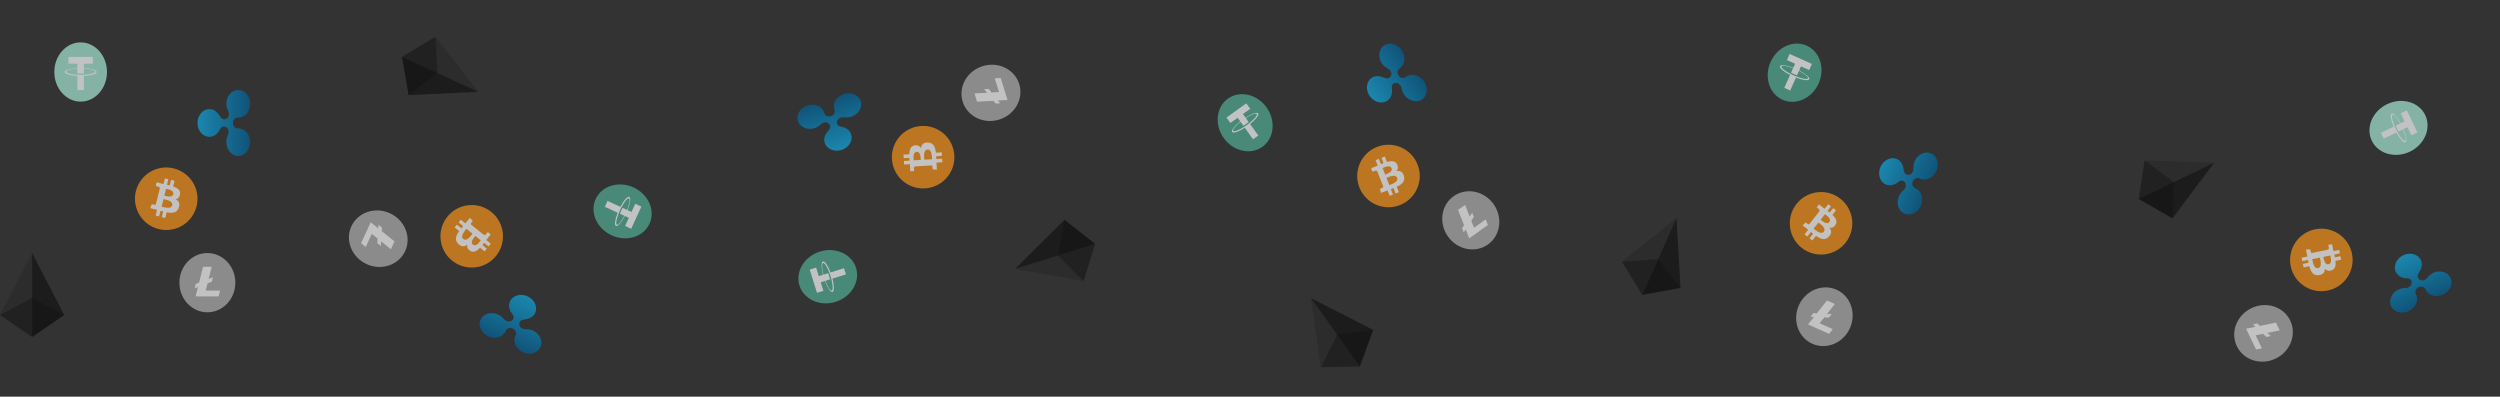 <svg width="1519" height="241" viewBox="0 0 1519 241" fill="none" xmlns="http://www.w3.org/2000/svg">
<rect x="0" y="0" width="1519" height="241" fill="#333333" stroke="none"/>
<g id="Group 115" opacity="0.7">
<g id="Group 104">
<g id="Group 100">
<path id="Vector" d="M92.129 107.256L91.427 107.662L92.165 108.751L92.337 108.626L92.444 107.762L92.129 107.256Z" fill="black"/>
<g id="Group" opacity="0.05">
<path id="Vector_2" opacity="0.05" d="M93.603 102.185C93.461 102.399 93.329 102.631 93.289 102.793L93.4 102.716C93.386 102.595 93.478 102.395 93.603 102.185Z" fill="black"/>
<path id="Vector_3" opacity="0.05" d="M94.237 105.096L94.314 103.468C92.587 104.564 90.059 105.564 90.059 105.564L89.938 105.757C89.938 105.757 92.468 104.757 94.192 103.661L94.12 105.195L94.237 105.096Z" fill="black"/>
</g>
<path id="Vector_4" d="M119.431 125.348C116.893 135.526 106.583 141.72 96.402 139.182C86.221 136.644 80.03 126.334 82.57 116.156C85.109 105.977 95.417 99.782 105.594 102.32C115.772 104.857 121.969 115.168 119.431 125.348Z" fill="#F7931A"/>
<path id="Vector_5" d="M109.378 118.044C109.757 115.516 107.831 114.157 105.199 113.253L106.053 109.828L103.968 109.309L103.137 112.64C102.588 112.504 102.026 112.375 101.465 112.247L102.301 108.89L100.22 108.372L99.365 111.795C98.912 111.692 98.466 111.59 98.034 111.482V111.471L95.161 110.752L94.604 112.98C94.604 112.98 96.15 113.334 96.118 113.357C96.962 113.567 97.115 114.126 97.09 114.569L96.117 118.469C96.191 118.487 96.263 118.511 96.334 118.539C96.264 118.521 96.19 118.502 96.111 118.483L94.748 123.948C94.644 124.204 94.383 124.589 93.792 124.443C93.813 124.474 92.276 124.065 92.276 124.065L91.249 126.454L93.96 127.131C94.465 127.257 94.959 127.39 95.446 127.514L94.584 130.975L96.666 131.495L97.521 128.068C98.09 128.222 98.642 128.365 99.183 128.499L98.331 131.911L100.416 132.43L101.279 128.975C104.834 129.647 107.508 129.376 108.634 126.161C109.54 123.572 108.589 122.078 106.718 121.105C108.077 120.791 109.105 119.895 109.378 118.044ZM104.615 124.723C103.971 127.312 99.611 125.913 98.198 125.559L99.343 120.97C100.756 121.325 105.291 122.023 104.615 124.723ZM105.259 118.006C104.672 120.361 101.043 119.165 99.866 118.872L100.904 114.707C102.082 115.003 105.872 115.551 105.259 118.006Z" fill="white"/>
</g>
<g id="Group 101">
<path id="Vector_6" d="M143 171.751C143 181.692 135.389 189.751 126 189.751C116.611 189.751 109 181.692 109 171.751C109 161.81 116.611 153.751 126 153.751C135.389 153.751 143 161.81 143 171.751Z" fill="#B0B0B0"/>
<path id="Vector_7" d="M125.006 176.559L126.11 172.157L128.724 171.146L129.375 168.559L129.353 168.494L126.779 169.49L128.633 162.098H123.375L120.95 171.744L118.926 172.528L118.257 175.195L120.28 174.412L118.851 180.098H132.845L133.742 176.559H125.006Z" fill="white"/>
</g>
<g id="Group 102">
<g id="Group_2" opacity="0.6">
<path id="Vector_8" opacity="0.6" d="M19.52 181.051L0 191.359L19.52 204.751L39.033 191.359L19.52 181.051Z" fill="#010101"/>
</g>
<g id="Group_3" opacity="0.45">
<path id="Vector_9" opacity="0.45" d="M0 191.359L19.52 204.751V153.751L0 191.359Z" fill="#010101"/>
</g>
<g id="Group_4" opacity="0.8">
<path id="Vector_10" opacity="0.8" d="M19.52 153.751V204.751L39.033 191.359L19.52 153.751Z" fill="#010101"/>
</g>
</g>
<path id="Vector_11" d="M141.153 55.827C138.88 57.371 137.534 60.159 137.534 63.099C137.534 64.644 138.071 66.2 138.742 67.588C139.278 68.828 139.541 70.992 137.67 72.076C136.334 73 134.587 72.384 133.788 70.836C132.988 69.596 132.051 68.356 130.843 67.432C128.57 65.888 125.889 65.888 123.616 67.432C121.342 68.976 120 71.771 120 74.712C120 77.653 121.336 80.44 123.615 81.988C125.888 83.532 128.57 83.532 130.843 81.988C132.05 81.212 132.988 79.98 133.652 78.584C134.188 77.5 135.662 76.104 137.534 77.344C138.87 78.268 139.271 80.288 138.607 81.832C137.935 83.228 137.534 84.777 137.534 86.321C137.534 89.265 138.87 92.049 141.153 93.593C143.426 95.137 146.108 95.137 148.381 93.593C150.654 92.049 152 89.261 152 86.321C152 83.38 150.661 80.592 148.381 79.044C147.174 78.268 145.835 77.96 144.364 77.96C143.157 77.96 141.555 77.036 141.555 74.712C141.555 72.852 142.762 71.464 144.364 71.464C145.7 71.464 147.174 71.156 148.381 70.38C150.654 68.836 152 66.047 152 63.108C152 60.167 150.661 57.379 148.381 55.835C147.309 55.059 145.973 54.751 144.766 54.751C143.565 54.743 142.219 55.059 141.154 55.827" fill="url(#paint0_linear)"/>
<g id="Group 103">
<path id="Vector_12" d="M49 25.751C57.836 25.751 65 33.81 65 43.751C65 53.692 57.836 61.751 49 61.751C40.164 61.751 33 53.694 33 43.751C33 33.808 40.163 25.751 49 25.751Z" fill="#A7EAD7"/>
<path id="Vector_13" d="M50.975 41.353V38.675H56.417V34.595H41.596V38.675H47.04V41.35C42.616 41.579 39.29 42.565 39.29 43.745C39.29 44.926 42.618 45.912 47.04 46.142V54.719H50.976V46.141C55.392 45.912 58.712 44.927 58.712 43.747C58.712 42.568 55.392 41.583 50.976 41.353L50.975 41.353ZM50.976 45.415V45.413C50.865 45.421 50.294 45.459 49.024 45.459C48.008 45.459 47.294 45.427 47.042 45.412V45.416C43.133 45.221 40.216 44.455 40.216 43.539C40.216 42.623 43.134 41.858 47.042 41.663V44.653C47.298 44.672 48.03 44.721 49.041 44.721C50.254 44.721 50.865 44.664 50.977 44.653V41.663C54.877 41.858 57.788 42.625 57.788 43.538C57.788 44.451 54.876 45.218 50.977 45.413" fill="white"/>
</g>
</g>
<g id="Group 105">
<g id="Group 100_2">
<path id="Vector_14" d="M302.581 141.149L302.505 140.341L301.208 140.558L301.25 140.766L301.991 141.224L302.581 141.149Z" fill="black"/>
<g id="Group_5" opacity="0.05">
<path id="Vector_15" opacity="0.05" d="M306.576 144.603C306.441 144.385 306.285 144.169 306.154 144.064L306.177 144.197C306.293 144.235 306.437 144.402 306.576 144.603Z" fill="black"/>
<path id="Vector_16" opacity="0.05" d="M303.666 143.965L305.113 144.715C304.838 142.688 304.983 139.974 304.983 139.974L304.858 139.782C304.858 139.782 304.712 142.499 304.989 144.523L303.625 143.818L303.666 143.965Z" fill="black"/>
</g>
<path id="Vector_17" d="M274.751 158.416C266.559 151.865 265.23 139.91 271.783 131.716C278.337 123.522 290.289 122.195 298.481 128.748C306.672 135.302 308.004 147.254 301.452 155.445C294.901 163.637 282.945 164.969 274.751 158.416Z" fill="#F7931A"/>
<path id="Vector_18" d="M285.582 152.326C287.722 153.724 289.76 152.541 291.68 150.526L294.436 152.731L295.778 151.053L293.097 148.907C293.45 148.466 293.802 148.008 294.152 147.552L296.854 149.712L298.193 148.037L295.438 145.832C295.721 145.463 296 145.101 296.278 144.753L296.288 144.757L298.14 142.446L296.347 141.01C296.347 141.01 295.38 142.268 295.374 142.229C294.83 142.909 294.258 142.815 293.866 142.607L290.728 140.096C290.68 140.155 290.629 140.212 290.574 140.264C290.619 140.208 290.667 140.149 290.718 140.085L286.319 136.566C286.129 136.365 285.888 135.967 286.268 135.491C286.232 135.497 287.243 134.271 287.243 134.271L285.501 132.342L283.755 134.522C283.429 134.928 283.103 135.323 282.787 135.714L280.001 133.486L278.66 135.162L281.418 137.368C281.04 137.821 280.68 138.264 280.333 138.699L277.588 136.502L276.245 138.18L279.027 140.406C276.932 143.356 276.064 145.899 278.516 148.264C280.491 150.168 282.245 149.925 283.911 148.632C283.629 149.997 284.014 151.305 285.582 152.326ZM281.499 145.211C279.415 143.545 282.505 140.167 283.416 139.03L287.109 141.985C286.197 143.121 283.671 146.951 281.499 145.211ZM287.335 148.598C285.44 147.082 288.041 144.283 288.798 143.336L292.15 146.016C291.39 146.963 289.311 150.179 287.335 148.598Z" fill="white"/>
</g>
<g id="Group 101_2">
<path id="Vector_19" d="M222.747 160.482C213.712 156.336 209.562 146.057 213.478 137.524C217.394 128.991 227.893 125.435 236.928 129.581C245.963 133.728 250.113 144.006 246.197 152.54C242.281 161.073 231.782 164.629 222.747 160.482Z" fill="#B0B0B0"/>
<path id="Vector_20" d="M225.882 142.123L229.423 144.962L229.251 147.76L231.332 149.43L231.399 149.437L231.568 146.683L237.513 151.451L239.706 146.672L231.95 140.445L232.082 138.278L229.937 136.558L229.805 138.723L225.234 135.052L219.396 147.771L222.238 150.063L225.882 142.123Z" fill="white"/>
</g>
<g id="Group 102_2">
<g id="Group_6" opacity="0.6">
<path id="Vector_21" opacity="0.6" d="M265.798 44.378L264.571 22.337L244.258 34.492L248.29 57.812L265.798 44.378Z" fill="#010101"/>
</g>
<g id="Group_7" opacity="0.45">
<path id="Vector_22" opacity="0.45" d="M264.571 22.337L244.258 34.492L290.609 55.764L264.571 22.337Z" fill="#010101"/>
</g>
<g id="Group_8" opacity="0.8">
<path id="Vector_23" opacity="0.8" d="M290.609 55.764L244.257 34.492L248.29 57.812L290.609 55.764Z" fill="#010101"/>
</g>
</g>
<path id="Vector_24" d="M328.875 207.156C328.42 204.446 326.447 202.06 323.775 200.833C322.372 200.189 320.734 200.028 319.192 200.059C317.842 200.029 315.765 199.365 315.56 197.212C315.278 195.613 316.566 194.282 318.306 194.201C319.767 193.992 321.285 193.657 322.628 192.945C324.98 191.523 326.098 189.086 325.643 186.376C325.188 183.666 323.207 181.28 320.535 180.053C317.862 178.827 314.771 178.878 312.413 180.304C310.062 181.726 308.944 184.163 309.399 186.873C309.6 188.294 310.329 189.66 311.321 190.846C312.082 191.786 312.736 193.708 310.829 194.892C309.432 195.72 307.428 195.242 306.302 193.994C305.313 192.802 304.074 191.792 302.67 191.148C299.995 189.919 296.907 189.972 294.551 191.403C292.2 192.825 291.082 195.262 291.537 197.972C291.992 200.682 293.964 203.069 296.637 204.295C299.309 205.521 302.401 205.467 304.759 204.041C305.968 203.267 306.807 202.179 307.42 200.842C307.924 199.745 309.432 198.674 311.544 199.644C313.235 200.419 313.993 202.096 313.324 203.552C312.767 204.766 312.433 206.234 312.634 207.655C313.089 210.365 315.062 212.751 317.734 213.977C320.406 215.203 323.499 215.149 325.853 213.721C327.006 213.07 327.843 211.985 328.346 210.888C328.854 209.8 329.128 208.445 328.875 207.156" fill="url(#paint1_linear)"/>
<g id="Group 103_2">
<path id="Vector_25" d="M394.648 135.946C390.962 143.977 380.649 147.126 371.615 142.98C362.58 138.834 358.243 128.961 361.929 120.93C365.614 112.9 375.925 109.749 384.962 113.896C393.998 118.044 398.334 127.914 394.648 135.946Z" fill="#53AE94"/>
<path id="Vector_26" d="M379.644 131.233L382.078 132.35L379.808 137.297L383.516 138.999L389.697 125.529L385.989 123.827L383.719 128.774L381.287 127.658C382.925 123.542 383.416 120.108 382.343 119.615C381.27 119.123 378.986 121.736 376.932 125.66L369.137 122.082L367.495 125.659L375.291 129.237C373.658 133.346 373.168 136.774 374.241 137.266C375.313 137.758 377.593 135.152 379.643 131.234L379.644 131.233ZM375.952 129.54L375.954 129.541C375.993 129.437 376.196 128.902 376.726 127.748C377.149 126.825 377.477 126.189 377.595 125.966L377.592 125.964C379.399 122.493 381.312 120.161 382.145 120.543C382.977 120.926 382.455 123.896 381.002 127.53L378.285 126.283C378.16 126.507 377.811 127.152 377.389 128.071C376.883 129.174 376.68 129.752 376.644 129.859L379.361 131.106C377.557 134.57 375.646 136.895 374.816 136.514C373.986 136.134 374.504 133.167 375.953 129.542" fill="white"/>
</g>
</g>
<g id="Group 106">
<g id="Group 100_3">
<path id="Vector_27" d="M550.665 108.004L551.263 108.553L552.081 107.523L551.91 107.396L551.053 107.552L550.665 108.004Z" fill="black"/>
<g id="Group_9" opacity="0.05">
<path id="Vector_28" opacity="0.05" d="M545.385 108.112C545.631 108.183 545.892 108.24 546.059 108.23L545.952 108.147C545.841 108.196 545.622 108.168 545.385 108.112Z" fill="black"/>
<path id="Vector_29" opacity="0.05" d="M547.974 106.637L546.397 107.05C547.959 108.371 549.668 110.484 549.668 110.484L549.889 110.543C549.889 110.543 548.179 108.427 546.618 107.109L548.103 106.72L547.974 106.637Z" fill="black"/>
</g>
<path id="Vector_30" d="M559.779 76.545C570.25 75.928 579.241 83.918 579.858 94.392C580.476 104.866 572.486 113.854 562.013 114.47C551.541 115.085 542.55 107.098 541.933 96.627C541.316 86.156 549.305 77.162 559.779 76.545Z" fill="#F7931A"/>
<path id="Vector_31" d="M555.81 88.32C553.285 88.714 552.563 90.957 552.486 93.739L548.962 93.947L549.089 96.092L552.517 95.891C552.55 96.455 552.596 97.03 552.641 97.604L549.188 97.808L549.314 99.949L552.836 99.742C552.873 100.206 552.909 100.662 552.935 101.106L552.925 101.109L553.096 104.067L555.389 103.933C555.389 103.933 555.266 102.351 555.296 102.375C555.245 101.507 555.733 101.194 556.163 101.086L560.176 100.849C560.171 100.774 560.172 100.698 560.177 100.622C560.182 100.693 560.186 100.77 560.191 100.851L565.814 100.52C566.089 100.542 566.535 100.677 566.572 101.284C566.595 101.256 566.664 102.844 566.664 102.844L569.25 103.11L569.087 100.322C569.057 99.802 569.036 99.29 569.009 98.789L572.569 98.578L572.443 96.435L568.918 96.643C568.895 96.054 568.866 95.484 568.833 94.928L572.343 94.722L572.216 92.577L568.661 92.786C568.241 89.192 567.183 86.722 563.779 86.607C561.037 86.515 559.896 87.869 559.525 89.945C558.82 88.742 557.658 88.029 555.81 88.32ZM563.607 90.872C566.27 90.713 566.236 95.292 566.321 96.746L561.599 97.024C561.516 95.569 560.829 91.033 563.607 90.872ZM557.004 92.262C559.427 92.12 559.369 95.94 559.44 97.151L555.156 97.404C555.087 96.192 554.478 92.411 557.004 92.262Z" fill="white"/>
</g>
<g id="Group 101_3">
<path id="Vector_32" d="M597.026 40.195C606.514 37.226 616.478 42.083 619.281 51.044C622.085 60.004 616.667 69.675 607.179 72.643C597.692 75.612 587.728 70.755 584.924 61.794C582.12 52.834 587.538 43.163 597.026 40.195Z" fill="#B0B0B0"/>
<path id="Vector_33" d="M606.989 55.932L602.457 56.193L600.712 54L598.048 54.152L597.994 54.192L599.712 56.351L592.104 56.789L593.674 61.807L603.605 61.24L604.956 62.939L607.702 62.781L606.351 61.084L612.204 60.75L608.025 47.394L604.38 47.594L606.989 55.932Z" fill="white"/>
</g>
<g id="Group 102_3">
<g id="Group_10" opacity="0.6">
<path id="Vector_34" opacity="0.6" d="M642.775 155.263L658.443 170.814L665.394 148.186L646.787 133.562L642.775 155.263Z" fill="#010101"/>
</g>
<g id="Group_11" opacity="0.45">
<path id="Vector_35" opacity="0.45" d="M658.443 170.814L665.394 148.186L616.721 163.415L658.443 170.814Z" fill="#010101"/>
</g>
<g id="Group_12" opacity="0.8">
<path id="Vector_36" opacity="0.8" d="M616.721 163.415L665.394 148.186L646.787 133.562L616.721 163.415Z" fill="#010101"/>
</g>
</g>
<path id="Vector_37" d="M486.943 76.574C489.095 78.283 492.158 78.735 494.964 77.857C496.438 77.395 497.763 76.419 498.887 75.364C499.911 74.482 501.897 73.585 503.491 75.047C504.772 76.046 504.705 77.897 503.467 79.122C502.522 80.255 501.618 81.52 501.097 82.949C500.302 85.579 501.103 88.138 503.255 89.847C505.408 91.555 508.476 92.001 511.283 91.123C514.09 90.245 516.351 88.138 517.148 85.5C517.943 82.87 517.142 80.311 514.99 78.602C513.888 77.682 512.433 77.155 510.902 76.938C509.707 76.749 507.935 75.76 508.559 73.603C509.042 72.053 510.85 71.066 512.522 71.239C514.055 71.463 515.652 71.384 517.126 70.923C519.936 70.043 522.194 67.937 522.986 65.297C523.781 62.667 522.98 60.108 520.828 58.399C518.675 56.691 515.612 56.239 512.806 57.117C510 57.995 507.739 60.105 506.942 62.743C506.562 64.128 506.668 65.498 507.107 66.901C507.468 68.053 507.065 69.858 504.846 70.552C503.071 71.108 501.386 70.37 500.907 68.841C500.509 67.566 499.775 66.251 498.673 65.331C496.521 63.623 493.458 63.171 490.652 64.049C487.846 64.927 485.585 67.037 484.792 69.674C484.372 70.929 484.477 72.296 484.837 73.448C485.188 74.596 485.892 75.786 486.943 76.574" fill="url(#paint2_linear)"/>
<g id="Group 103_3">
<path id="Vector_38" d="M485.758 173.504C483.12 165.071 488.672 155.828 498.159 152.859C507.646 149.891 517.477 154.321 520.116 162.754C522.754 171.187 517.204 180.43 507.715 183.399C498.226 186.368 488.397 181.938 485.758 173.504Z" fill="#53AE94"/>
<path id="Vector_39" d="M500.058 166.961L497.503 167.76L495.878 162.566L491.984 163.784L496.41 177.929L500.303 176.711L498.678 171.515L501.231 170.716C502.771 174.87 504.705 177.751 505.832 177.398C506.959 177.045 506.905 173.575 505.804 169.286L513.99 166.724L512.815 162.968L504.628 165.529C503.091 161.383 501.159 158.509 500.033 158.862C498.908 159.214 498.959 162.676 500.059 166.959L500.058 166.961ZM503.935 165.746L503.933 165.747C503.974 165.851 504.181 166.384 504.56 167.596C504.863 168.565 505.046 169.257 505.107 169.502L505.11 169.501C506.092 173.289 506.232 176.302 505.358 176.576C504.483 176.849 502.882 174.293 501.529 170.621L504.382 169.728C504.325 169.478 504.153 168.765 503.851 167.801C503.488 166.642 503.252 166.077 503.207 165.973L500.354 166.866C499.376 163.085 499.238 160.078 500.109 159.805C500.981 159.533 502.582 162.083 503.933 165.746" fill="white"/>
</g>
</g>
<g id="Group 107">
<g id="Group 100_4">
<path id="Vector_40" d="M828.579 101.123L828.244 101.863L829.478 102.318L829.545 102.116L829.129 101.351L828.579 101.123Z" fill="black"/>
<g id="Group_13" opacity="0.05">
<path id="Vector_41" opacity="0.05" d="M826.827 96.141C826.837 96.398 826.864 96.663 826.926 96.819L826.972 96.692C826.89 96.601 826.848 96.385 826.827 96.141Z" fill="black"/>
<path id="Vector_42" opacity="0.05" d="M829.037 98.141L828.152 96.771C827.385 98.667 825.911 100.951 825.911 100.951L825.924 101.179C825.924 101.179 827.4 98.894 828.166 96.999L828.999 98.289L829.037 98.141Z" fill="black"/>
</g>
<path id="Vector_43" d="M861.311 99.955C865.168 109.709 860.386 120.746 850.628 124.604C840.871 128.463 829.837 123.68 825.981 113.923C822.125 104.167 826.904 93.132 836.659 89.275C846.413 85.418 857.452 90.198 861.311 99.955Z" fill="#F7931A"/>
<path id="Vector_44" d="M848.885 99.863C847.722 97.587 845.365 97.601 842.698 98.397L841.401 95.115L839.403 95.905L840.664 99.099C840.139 99.307 839.606 99.529 839.076 99.751L837.803 96.535L835.809 97.323L837.105 100.605C836.676 100.785 836.254 100.961 835.84 101.125L835.834 101.116L833.078 102.203L833.922 104.339C833.922 104.339 835.386 103.728 835.373 103.765C836.182 103.445 836.631 103.81 836.868 104.185L838.346 107.923C838.417 107.895 838.489 107.872 838.563 107.854C838.496 107.88 838.425 107.908 838.349 107.938L840.42 113.177C840.485 113.445 840.496 113.91 839.931 114.135C839.965 114.148 838.478 114.709 838.478 114.709L839.032 117.25L841.631 116.224C842.115 116.033 842.594 115.853 843.063 115.671L844.375 118.987L846.371 118.198L845.073 114.914C845.625 114.708 846.157 114.503 846.675 114.298L847.967 117.568L849.965 116.778L848.656 113.465C851.939 111.943 853.956 110.167 853.001 106.897C852.232 104.264 850.59 103.603 848.502 103.9C849.424 102.854 849.739 101.527 848.885 99.863ZM848.896 108.066C849.878 110.547 845.518 111.945 844.163 112.479L842.425 108.08C843.781 107.547 847.875 105.477 848.896 108.066ZM845.513 102.228C846.405 104.486 842.757 105.623 841.63 106.07L840.051 102.078C841.181 101.634 844.582 99.875 845.513 102.228Z" fill="white"/>
</g>
<g id="Group 101_4">
<path id="Vector_45" d="M907.476 123.985C913.26 132.07 911.758 143.053 904.122 148.515C896.485 153.977 885.606 151.851 879.823 143.765C874.039 135.679 875.541 124.697 883.178 119.235C890.814 113.772 901.693 115.899 907.476 123.985Z" fill="#B0B0B0"/>
<path id="Vector_46" d="M895.638 138.364L893.975 134.141L895.513 131.798L894.537 129.315L894.481 129.276L892.968 131.583L890.175 124.492L885.898 127.551L889.538 136.808L888.347 138.622L889.355 141.181L890.545 139.368L892.69 144.823L904.073 136.681L902.744 133.282L895.638 138.364Z" fill="white"/>
</g>
<g id="Group 102_4">
<g id="Group_14" opacity="0.6">
<path id="Vector_47" opacity="0.6" d="M812.455 203.386L802.576 223.128L826.243 222.663L834.323 200.419L812.455 203.386Z" fill="#010101"/>
</g>
<g id="Group_15" opacity="0.45">
<path id="Vector_48" opacity="0.45" d="M802.576 223.128L826.243 222.663L796.573 181.182L802.576 223.128Z" fill="#010101"/>
</g>
<g id="Group_16" opacity="0.8">
<path id="Vector_49" opacity="0.8" d="M796.573 181.182L826.244 222.663L834.323 200.419L796.573 181.182Z" fill="#010101"/>
</g>
</g>
<path id="Vector_50" d="M838.532 30.773C837.582 33.351 838.109 36.402 839.82 38.793C840.718 40.049 842.059 41.002 843.413 41.741C844.571 42.438 846.044 44.045 845.152 46.015C844.603 47.544 842.824 48.059 841.273 47.265C839.902 46.722 838.418 46.259 836.898 46.209C834.151 46.276 831.97 47.836 831.019 50.414C830.069 52.993 830.603 56.047 832.314 58.439C834.025 60.831 836.733 62.321 839.488 62.254C842.235 62.188 844.416 60.628 845.366 58.049C845.897 56.716 845.943 55.168 845.671 53.646C845.476 52.452 845.863 50.459 848.107 50.379C849.731 50.354 851.232 51.763 851.59 53.406C851.856 54.931 852.431 56.424 853.329 57.68C855.042 60.075 857.748 61.562 860.503 61.49C863.25 61.423 865.431 59.863 866.382 57.285C867.333 54.706 866.805 51.656 865.095 49.264C863.384 46.873 860.673 45.384 857.918 45.451C856.484 45.523 855.216 46.051 854.02 46.907C853.038 47.609 851.198 47.789 849.845 45.899C848.763 44.386 848.938 42.555 850.241 41.623C851.327 40.846 852.347 39.738 852.877 38.404C853.828 35.826 853.3 32.775 851.59 30.384C849.88 27.993 847.168 26.504 844.416 26.574C843.092 26.567 841.826 27.094 840.845 27.796C839.863 28.488 838.953 29.528 838.533 30.772" fill="url(#paint3_linear)"/>
<g id="Group 103_4">
<path id="Vector_51" d="M746.082 59.923C753.269 54.782 763.784 57.17 769.567 65.255C775.351 73.34 774.213 84.063 767.026 89.204C759.839 94.344 749.325 91.959 743.54 83.872C737.756 75.785 738.894 65.064 746.082 59.923Z" fill="#53AE94"/>
<path id="Vector_52" d="M756.765 71.464L755.207 69.286L759.634 66.119L757.261 62.801L745.206 71.424L747.579 74.742L752.007 71.575L753.564 73.751C750.098 76.511 747.966 79.248 748.653 80.208C749.34 81.169 752.62 80.034 756.351 77.648L761.341 84.624L764.542 82.335L759.552 75.358C763.01 72.602 765.137 69.87 764.451 68.91C763.765 67.951 760.492 69.081 756.767 71.464L756.765 71.464ZM759.129 74.767L759.128 74.765C759.042 74.836 758.601 75.2 757.568 75.939C756.741 76.53 756.141 76.919 755.928 77.053L755.93 77.056C752.638 79.172 749.819 80.246 749.286 79.501C748.753 78.756 750.682 76.437 753.747 74.004L755.486 76.436C755.706 76.303 756.33 75.917 757.152 75.329C758.139 74.623 758.602 74.221 758.687 74.147L756.947 71.715C760.234 69.605 763.047 68.535 763.578 69.277C764.109 70.02 762.187 72.338 759.129 74.765" fill="white"/>
</g>
</g>
<g id="Group 108">
<g id="Group 100_5">
<path id="Vector_53" d="M1103.88 119.743L1103.07 119.828L1103.3 121.123L1103.51 121.078L1103.96 120.333L1103.88 119.743Z" fill="black"/>
<g id="Group_17" opacity="0.05">
<path id="Vector_54" opacity="0.05" d="M1107.29 115.714C1107.08 115.852 1106.86 116.009 1106.76 116.141L1106.89 116.117C1106.93 116 1107.1 115.855 1107.29 115.714Z" fill="black"/>
<path id="Vector_55" opacity="0.05" d="M1106.69 118.631L1107.42 117.175C1105.4 117.472 1102.68 117.354 1102.68 117.354L1102.49 117.481C1102.49 117.481 1105.21 117.6 1107.23 117.302L1106.54 118.673L1106.69 118.631Z" fill="black"/>
</g>
<path id="Vector_56" d="M1121.43 147.397C1114.96 155.655 1103.02 157.106 1094.76 150.636C1086.5 144.166 1085.05 132.228 1091.52 123.97C1097.99 115.712 1109.93 114.26 1118.19 120.727C1126.45 127.195 1127.9 139.137 1121.43 147.397Z" fill="#F7931A"/>
<path id="Vector_57" d="M1115.23 136.628C1116.61 134.474 1115.4 132.448 1113.37 130.549L1115.55 127.771L1113.85 126.446L1111.74 129.148C1111.29 128.8 1110.83 128.453 1110.37 128.108L1112.5 125.384L1110.81 124.062L1108.64 126.839C1108.26 126.56 1107.9 126.284 1107.55 126.01L1107.55 126L1105.22 124.171L1103.81 125.979C1103.81 125.979 1105.07 126.933 1105.04 126.94C1105.72 127.477 1105.63 128.049 1105.43 128.444L1102.95 131.608C1103.01 131.654 1103.07 131.705 1103.12 131.76C1103.06 131.715 1103 131.668 1102.94 131.618L1099.46 136.052C1099.27 136.244 1098.87 136.489 1098.39 136.114C1098.4 136.15 1097.16 135.151 1097.16 135.151L1095.25 136.913L1097.45 138.637C1097.86 138.958 1098.25 139.281 1098.65 139.593L1096.45 142.401L1098.14 143.725L1100.32 140.945C1100.77 141.318 1101.22 141.673 1101.66 142.016L1099.49 144.784L1101.18 146.109L1103.38 143.305C1106.35 145.369 1108.9 146.212 1111.24 143.735C1113.12 141.741 1112.86 139.99 1111.55 138.338C1112.92 138.605 1114.23 138.207 1115.23 136.628ZM1108.16 140.784C1106.51 142.885 1103.1 139.829 1101.96 138.93L1104.87 135.207C1106.02 136.108 1109.88 138.594 1108.16 140.784ZM1111.49 134.914C1109.99 136.824 1107.16 134.252 1106.21 133.504L1108.85 130.125C1109.81 130.876 1113.05 132.921 1111.49 134.914Z" fill="white"/>
</g>
<g id="Group 101_5">
<path id="Vector_58" d="M1124.03 199.378C1119.97 208.454 1109.74 212.709 1101.16 208.879C1092.59 205.05 1088.93 194.588 1092.98 185.511C1097.04 176.434 1107.27 172.18 1115.84 176.009C1124.42 179.839 1128.08 190.301 1124.03 199.378Z" fill="#B0B0B0"/>
<path id="Vector_59" d="M1105.63 196.429L1108.44 192.86L1111.24 193.003L1112.89 190.906L1112.89 190.838L1110.14 190.698L1114.84 184.704L1110.04 182.56L1103.9 190.379L1101.73 190.268L1100.03 192.431L1102.2 192.542L1098.57 197.15L1111.35 202.857L1113.61 199.992L1105.63 196.429Z" fill="white"/>
</g>
<g id="Group 102_5">
<g id="Group_18" opacity="0.6">
<path id="Vector_60" opacity="0.6" d="M1007.49 157.509L985.462 158.961L997.823 179.149L1021.1 174.88L1007.49 157.509Z" fill="#010101"/>
</g>
<g id="Group_19" opacity="0.45">
<path id="Vector_61" opacity="0.45" d="M985.462 158.961L997.823 179.149L1018.62 132.583L985.462 158.961Z" fill="#010101"/>
</g>
<g id="Group_20" opacity="0.8">
<path id="Vector_62" opacity="0.8" d="M1018.62 132.583L997.823 179.149L1021.1 174.88L1018.62 132.583Z" fill="#010101"/>
</g>
</g>
<path id="Vector_63" d="M1169.62 92.78C1166.91 93.262 1164.55 95.259 1163.35 97.944C1162.72 99.354 1162.57 100.993 1162.62 102.534C1162.6 103.885 1161.96 105.968 1159.81 106.195C1158.21 106.494 1156.87 105.219 1156.77 103.48C1156.55 102.021 1156.2 100.507 1155.47 99.171C1154.03 96.834 1151.58 95.74 1148.87 96.223C1146.17 96.705 1143.8 98.71 1142.6 101.395C1141.4 104.081 1141.48 107.17 1142.93 109.514C1144.38 111.85 1146.83 112.944 1149.53 112.461C1150.95 112.245 1152.31 111.503 1153.49 110.499C1154.42 109.728 1156.33 109.054 1157.54 110.95C1158.38 112.338 1157.92 114.346 1156.69 115.485C1155.5 116.486 1154.51 117.736 1153.88 119.146C1152.68 121.834 1152.76 124.921 1154.21 127.262C1155.66 129.599 1158.11 130.692 1160.81 130.21C1163.52 129.727 1165.89 127.73 1167.08 125.045C1168.28 122.361 1168.2 119.269 1166.75 116.926C1165.96 115.725 1164.86 114.897 1163.52 114.298C1162.42 113.805 1161.33 112.308 1162.28 110.186C1163.04 108.488 1164.71 107.713 1166.17 108.366C1167.39 108.911 1168.86 109.231 1170.28 109.015C1172.99 108.532 1175.35 106.535 1176.55 103.851C1177.75 101.166 1177.67 98.075 1176.21 95.735C1175.55 94.589 1174.46 93.763 1173.35 93.27C1172.26 92.774 1170.9 92.513 1169.62 92.78" fill="url(#paint4_linear)"/>
<g id="Group 103_5">
<path id="Vector_64" d="M1097.74 27.735C1105.81 31.339 1109.06 41.619 1105.01 50.695C1100.96 59.772 1091.13 64.209 1083.06 60.605C1074.99 57.001 1071.74 46.723 1075.79 37.645C1079.85 28.566 1089.67 24.131 1097.74 27.735Z" fill="#53AE94"/>
<path id="Vector_65" d="M1093.18 42.785L1094.28 40.341L1099.24 42.56L1100.91 38.835L1087.38 32.791L1085.71 36.516L1090.68 38.736L1089.59 41.179C1085.46 39.583 1082.02 39.127 1081.54 40.205C1081.06 41.283 1083.69 43.54 1087.64 45.554L1084.14 53.385L1087.73 54.99L1091.23 47.158C1095.36 48.75 1098.79 49.205 1099.27 48.127C1099.75 47.05 1097.12 44.797 1093.18 42.787L1093.18 42.785ZM1091.53 46.495L1091.53 46.493C1091.42 46.455 1090.89 46.258 1089.73 45.739C1088.8 45.325 1088.16 45.004 1087.94 44.888L1087.94 44.891C1084.45 43.119 1082.09 41.23 1082.47 40.394C1082.84 39.557 1085.82 40.049 1089.47 41.465L1088.25 44.195C1088.47 44.317 1089.12 44.66 1090.04 45.072C1091.15 45.567 1091.73 45.764 1091.84 45.8L1093.06 43.07C1096.54 44.839 1098.89 46.726 1098.51 47.559C1098.14 48.393 1095.17 47.906 1091.53 46.494" fill="white"/>
</g>
</g>
<g id="Group 109">
<g id="Group 100_6">
<path id="Vector_66" d="M1418.78 144.093L1418.11 143.635L1417.45 144.772L1417.64 144.873L1418.46 144.595L1418.78 144.093Z" fill="black"/>
<g id="Group_21" opacity="0.05">
<path id="Vector_67" opacity="0.05" d="M1423.99 143.224C1423.73 143.189 1423.47 143.171 1423.3 143.205L1423.42 143.272C1423.52 143.207 1423.75 143.203 1423.99 143.224Z" fill="black"/>
<path id="Vector_68" opacity="0.05" d="M1421.64 145.057L1423.14 144.421C1421.4 143.339 1419.41 141.494 1419.41 141.494L1419.18 141.468C1419.18 141.468 1421.18 143.315 1422.91 144.395L1421.5 144.994L1421.64 145.057Z" fill="black"/>
</g>
<path id="Vector_69" d="M1414.3 176.537C1404.03 178.658 1393.98 172.048 1391.85 161.772C1389.73 151.497 1396.34 141.451 1406.62 139.331C1416.89 137.211 1426.94 143.818 1429.06 154.091C1431.18 164.363 1424.57 174.415 1414.3 176.537Z" fill="#F7931A"/>
<path id="Vector_70" d="M1416.53 164.312C1418.97 163.558 1419.36 161.234 1419.04 158.47L1422.49 157.757L1422.06 155.653L1418.69 156.346C1418.58 155.792 1418.45 155.229 1418.32 154.669L1421.71 153.968L1421.28 151.868L1417.82 152.581C1417.72 152.127 1417.62 151.681 1417.53 151.245L1417.54 151.241L1416.94 148.339L1414.69 148.802C1414.69 148.802 1415.04 150.35 1415.01 150.33C1415.18 151.182 1414.75 151.562 1414.34 151.731L1410.4 152.544C1410.42 152.618 1410.43 152.693 1410.43 152.769C1410.42 152.699 1410.4 152.624 1410.39 152.544L1404.87 153.682C1404.59 153.7 1404.13 153.631 1404.01 153.036C1403.99 153.067 1403.69 151.506 1403.69 151.506L1401.09 151.615L1401.66 154.351C1401.76 154.861 1401.86 155.364 1401.96 155.857L1398.46 156.578L1398.9 158.681L1402.36 157.967C1402.46 158.546 1402.57 159.106 1402.69 159.651L1399.24 160.361L1399.68 162.466L1403.17 161.746C1404.1 165.242 1405.5 167.534 1408.89 167.157C1411.62 166.852 1412.55 165.348 1412.62 163.24C1413.49 164.329 1414.74 164.867 1416.53 164.312ZM1408.44 162.912C1405.83 163.452 1405.2 158.917 1404.91 157.49L1409.54 156.535C1409.84 157.962 1411.17 162.351 1408.44 162.912ZM1414.78 160.583C1412.4 161.074 1411.91 157.285 1411.66 156.097L1415.86 155.229C1416.11 156.418 1417.26 160.072 1414.78 160.583Z" fill="white"/>
</g>
<g id="Group 101_6">
<path id="Vector_71" d="M1382.68 217.879C1373.72 222.185 1363.16 218.815 1359.1 210.353C1355.03 201.89 1359 191.54 1367.96 187.234C1376.92 182.928 1387.48 186.297 1391.54 194.76C1395.61 203.222 1391.64 213.573 1382.68 217.879Z" fill="#B0B0B0"/>
<path id="Vector_72" d="M1370.55 203.743L1375 202.831L1377.04 204.75L1379.66 204.215L1379.71 204.167L1377.69 202.279L1385.16 200.748L1382.88 196.009L1373.14 198.002L1371.55 196.516L1368.86 197.069L1370.44 198.553L1364.7 199.728L1370.76 212.341L1374.34 211.617L1370.55 203.743Z" fill="white"/>
</g>
<g id="Group 102_6">
<g id="Group_22" opacity="0.6">
<path id="Vector_73" opacity="0.6" d="M1320.82 110.612L1303.07 97.482L1299.46 120.877L1319.98 132.664L1320.82 110.612Z" fill="#010101"/>
</g>
<g id="Group_23" opacity="0.45">
<path id="Vector_74" opacity="0.45" d="M1303.07 97.482L1299.46 120.877L1345.42 98.787L1303.07 97.482Z" fill="#010101"/>
</g>
<g id="Group_24" opacity="0.8">
<path id="Vector_75" opacity="0.8" d="M1345.42 98.787L1299.46 120.877L1319.98 132.664L1345.42 98.787Z" fill="#010101"/>
</g>
</g>
<path id="Vector_76" d="M1486.37 166.003C1483.99 164.623 1480.9 164.618 1478.25 165.892C1476.85 166.56 1475.68 167.718 1474.72 168.924C1473.84 169.944 1472 171.119 1470.21 169.901C1468.8 169.098 1468.6 167.256 1469.65 165.865C1470.42 164.608 1471.13 163.226 1471.44 161.737C1471.85 159.02 1470.69 156.603 1468.31 155.223C1465.94 153.842 1462.84 153.843 1460.18 155.117C1457.53 156.391 1455.6 158.802 1455.19 161.527C1454.78 164.245 1455.95 166.662 1458.32 168.042C1459.54 168.794 1461.06 169.105 1462.61 169.099C1463.82 169.113 1465.71 169.837 1465.41 172.061C1465.15 173.665 1463.51 174.902 1461.83 174.972C1460.28 174.971 1458.71 175.28 1457.32 175.949C1454.66 177.224 1452.73 179.634 1452.33 182.361C1451.92 185.078 1453.08 187.495 1455.46 188.875C1457.84 190.256 1460.93 190.261 1463.58 188.988C1466.23 187.714 1468.16 185.3 1468.57 182.574C1468.75 181.15 1468.45 179.809 1467.81 178.484C1467.29 177.396 1467.43 175.552 1469.52 174.545C1471.2 173.739 1472.97 174.226 1473.67 175.67C1474.24 176.874 1475.16 178.069 1476.38 178.821C1478.76 180.201 1481.85 180.207 1484.5 178.933C1487.15 177.66 1489.09 175.245 1489.49 172.521C1489.73 171.219 1489.43 169.881 1488.9 168.793C1488.39 167.708 1487.52 166.632 1486.37 166.004" fill="url(#paint5_linear)"/>
<g id="Group 103_6">
<path id="Vector_77" d="M1473.56 69.916C1477.39 77.88 1473.23 87.828 1464.27 92.134C1455.31 96.439 1444.94 93.473 1441.11 85.509C1437.29 77.545 1441.45 67.598 1450.41 63.291C1459.37 58.985 1469.73 61.951 1473.56 69.916Z" fill="#A7EAD7"/>
<path id="Vector_78" d="M1460.35 78.454L1462.77 77.294L1465.13 82.2L1468.8 80.433L1462.38 67.074L1458.71 68.841L1461.06 73.747L1458.65 74.906C1456.53 71.018 1454.2 68.447 1453.14 68.958C1452.07 69.469 1452.63 72.896 1454.33 76.982L1446.6 80.697L1448.31 84.244L1456.04 80.529C1458.16 84.41 1460.48 86.975 1461.55 86.465C1462.61 85.954 1462.06 82.535 1460.35 78.455L1460.35 78.454ZM1456.69 80.214L1456.7 80.213C1456.64 80.117 1456.36 79.619 1455.81 78.474C1455.37 77.559 1455.09 76.901 1454.99 76.667L1454.99 76.669C1453.47 73.062 1452.9 70.1 1453.72 69.704C1454.55 69.307 1456.5 71.605 1458.37 75.043L1455.68 76.338C1455.77 76.578 1456.04 77.259 1456.48 78.169C1457.01 79.263 1457.32 79.789 1457.38 79.885L1460.08 78.59C1461.59 82.19 1462.16 85.146 1461.34 85.541C1460.51 85.937 1458.56 83.644 1456.7 80.214" fill="white"/>
</g>
</g>
</g>
<defs>
<linearGradient id="paint0_linear" x1="120" y1="54.751" x2="152" y2="54.751" gradientUnits="userSpaceOnUse">
<stop stop-color="#11AAE2"/>
<stop offset="0.59" stop-color="#0880B7"/>
<stop offset="1" stop-color="#016197"/>
</linearGradient>
<linearGradient id="paint1_linear" x1="338.676" y1="188.379" x2="325.329" y2="217.463" gradientUnits="userSpaceOnUse">
<stop stop-color="#11AAE2"/>
<stop offset="0.59" stop-color="#0880B7"/>
<stop offset="1" stop-color="#016197"/>
</linearGradient>
<linearGradient id="paint2_linear" x1="492.233" y1="97.084" x2="482.677" y2="66.544" gradientUnits="userSpaceOnUse">
<stop stop-color="#11AAE2"/>
<stop offset="0.59" stop-color="#0880B7"/>
<stop offset="1" stop-color="#016197"/>
</linearGradient>
<linearGradient id="paint3_linear" x1="820.701" y1="42.204" x2="846.728" y2="23.587" gradientUnits="userSpaceOnUse">
<stop stop-color="#11AAE2"/>
<stop offset="0.59" stop-color="#0880B7"/>
<stop offset="1" stop-color="#016197"/>
</linearGradient>
<linearGradient id="paint4_linear" x1="1150.74" y1="83.17" x2="1179.96" y2="96.221" gradientUnits="userSpaceOnUse">
<stop stop-color="#11AAE2"/>
<stop offset="0.59" stop-color="#0880B7"/>
<stop offset="1" stop-color="#016197"/>
</linearGradient>
<linearGradient id="paint5_linear" x1="1478.18" y1="146.471" x2="1492.04" y2="175.314" gradientUnits="userSpaceOnUse">
<stop stop-color="#11AAE2"/>
<stop offset="0.59" stop-color="#0880B7"/>
<stop offset="1" stop-color="#016197"/>
</linearGradient>
</defs>
</svg>
